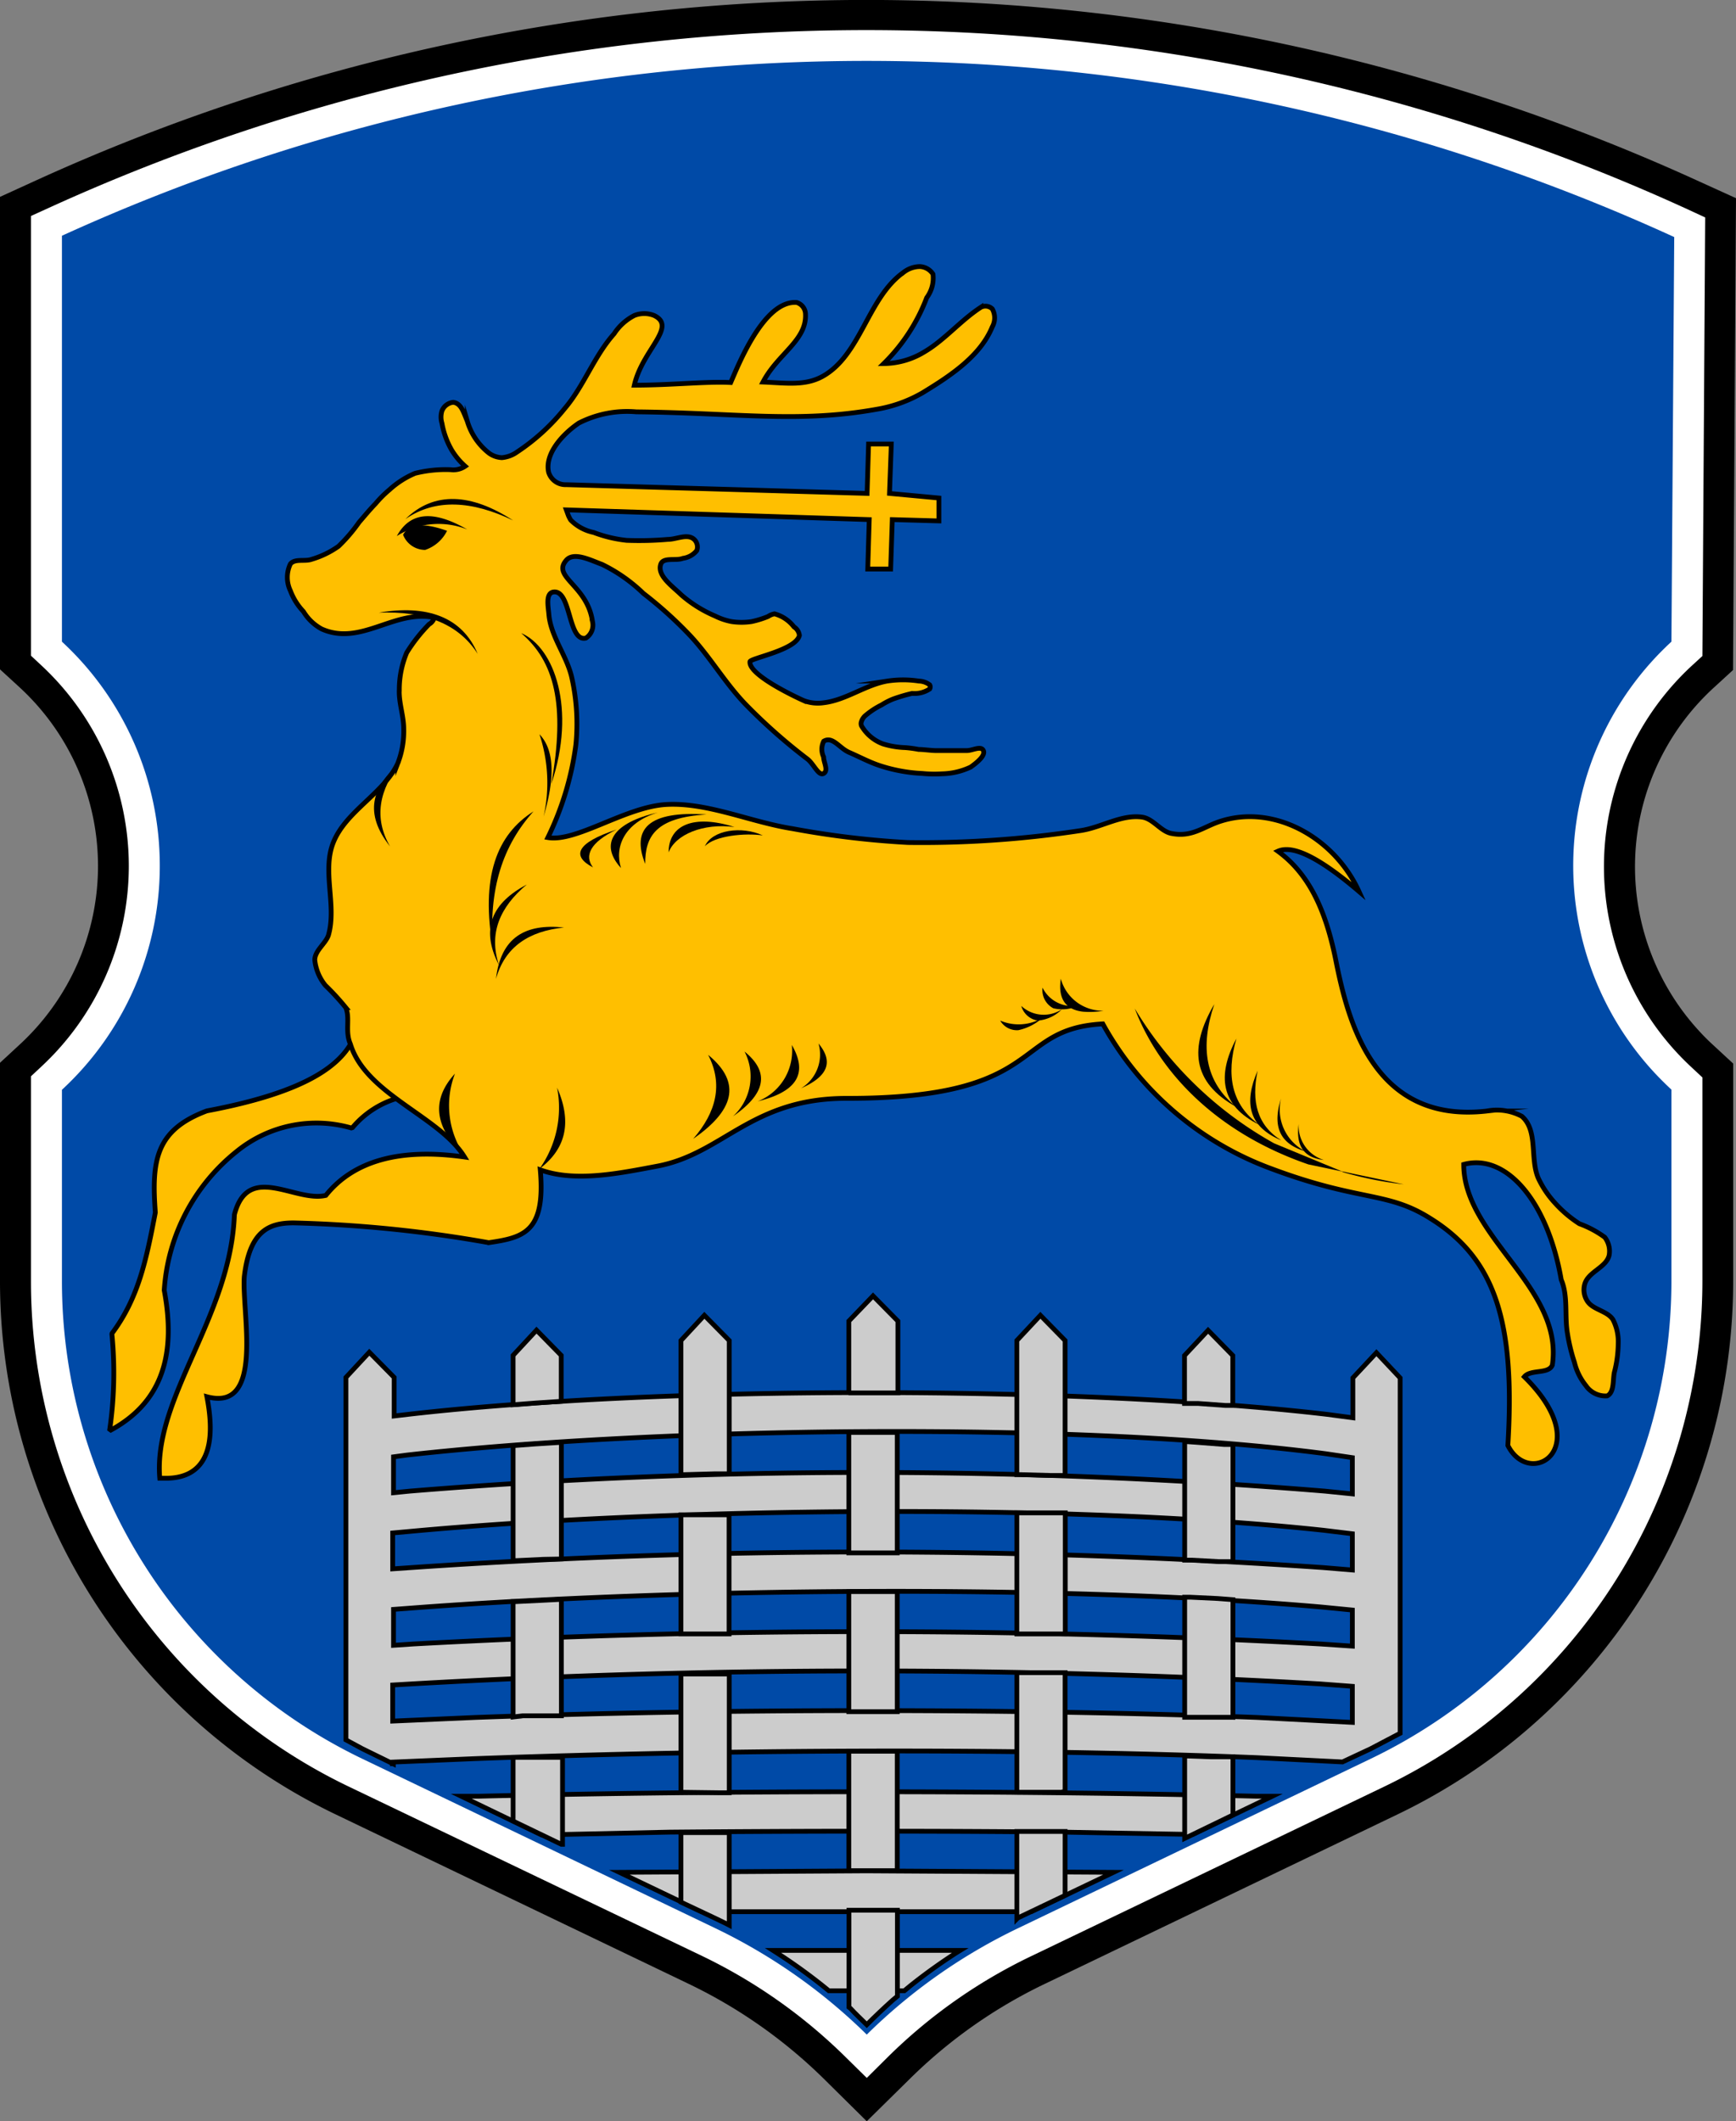 <svg id="Layer_1" data-name="Layer 1" xmlns="http://www.w3.org/2000/svg" viewBox="0 0 105.39 128.76"><rect x="0" y="0" width="105.39" height="128.76" fill="#808080" stroke="none"/><title>herb-grodno</title><g id="Document"><g id="Spread"><g id="_001" data-name=" 001"><g id="Group"><path d="M52.62,128.81L50,126.22a30.5,30.5,0,0,0-8.15-5.73l-21.46-10.3A35.9,35.9,0,0,1,0,77.85V64.56l1.2-1.11A14.74,14.74,0,0,0,5.95,52.61,14.75,14.75,0,0,0,1.21,41.79L0,40.68V12l2.19-1a121.49,121.49,0,0,1,101,.08l2.2,1-0.18,28.64-1.2,1.1a14.73,14.73,0,0,0-.86,20.81q0.41,0.45.86,0.86l1.21,1.12V77.79a35.93,35.93,0,0,1-20.35,32.38L63.41,120.48a30.24,30.24,0,0,0-8.16,5.74Z" transform="translate(0 -0.05)"/><path d="M52.62,126.18l-1.32-1.3a32.36,32.36,0,0,0-8.65-6.09L21.18,108.5A34,34,0,0,1,1.88,77.85V65.38l0.6-.56A16.62,16.62,0,0,0,7.82,52.61a16.63,16.63,0,0,0-5.34-12.2l-0.6-.56V13.16l1.1-.5a119.62,119.62,0,0,1,99.44.08l1.1,0.51-0.17,26.62-0.6.55a16.61,16.61,0,0,0-1,23.47q0.46,0.5,1,1l0.6,0.56V77.79a34.06,34.06,0,0,1-19.28,30.69L62.6,118.79a32.1,32.1,0,0,0-8.67,6.09Z" transform="translate(0 -0.05)" style="fill:#fff"/><path d="M52.62,123.55a34.23,34.23,0,0,0-9.16-6.44L22,106.81a32.16,32.16,0,0,1-18.24-29V66.2A18.49,18.49,0,0,0,9.7,52.61,18.5,18.5,0,0,0,3.76,39V14.36a117.74,117.74,0,0,1,97.88.08L101.47,39a18.48,18.48,0,0,0-1.08,26.11q0.52,0.56,1.08,1.08v11.6a32.18,32.18,0,0,1-18.22,29L61.79,117.1A34,34,0,0,0,52.62,123.55Z" transform="translate(0 -0.05)" style="fill:#004aa7"/><g id="Group_1" data-name="Group 1"><g id="Group_2" data-name="Group 2"><path d="M50.32,120.89L50,120.63a34.46,34.46,0,0,0-2.85-2.05l-0.22-.14H58.29l-0.18.11a33.52,33.52,0,0,0-2.86,2.05l-0.35.29H50.32Z" transform="translate(0 -0.05)" style="fill:#ccc;stroke:#000;stroke-miterlimit:79.84;stroke-width:0.29px"/><path d="M42.6,116.09l-5-2.39,15-.09,15,0.09-5,2.39h-20Zm-9.72-4.66L28,109.08h1.1c15.11-.36,32-0.36,47.14,0h1l-4.83,2.32-7.86-.14c-7.9-.08-16-0.07-23.91,0Zm-9-4.31L22,106.2l-1-.54v-22l1.42-1.53,1.51,1.53V86l0.86-.1c15.24-1.75,40.57-1.77,55.76,0l1.58,0.21V83.69l1.43-1.53L85,83.69v21.57l-1.79.94L81.5,107l-5.18-.26c-15-.6-32.6-0.49-47.5.06l-5,.21v0.1h0.06ZM82.1,104.6v-2.19l-2-.15a484.48,484.48,0,0,0-55.07,0l-1.19.07v2.19l5-.22c14.93-.55,32.58-0.56,47.49,0Zm0-4.63V97.78l-1.84-.18c-16.1-1.41-39.34-1.15-55.3.06l-1.07.08v2.18l1.2-.08a506.71,506.71,0,0,1,55.08,0Zm0-4.62v-2.2l-1.73-.21c-15.7-1.69-40-1.37-55.53.07l-1,.09v2.18L25,95.2a405.59,405.59,0,0,1,55.3,0Zm0-4.62v-2.2l-1.62-.24c-15.31-2-40.64-1.61-55.76.08l-0.83.11v2.18l1-.1a341.21,341.21,0,0,1,55.53,0Z" transform="translate(0 -0.05)" style="fill:#ccc;stroke:#000;stroke-miterlimit:79.84;stroke-width:0.29px"/><path d="M31.15,85.32v-3l1.42-1.53,1.5,1.53v2.79l-1.51.1Z" transform="translate(0 -0.05)" style="fill:#ccc;stroke:#000;stroke-miterlimit:79.84;stroke-width:0.29px"/><path d="M31.15,94.8v-7l1.33-.1,1.6-.1v7.08L33,94.7l-1.67.08H31.15v0Z" transform="translate(0 -0.05)" style="fill:#ccc;stroke:#000;stroke-miterlimit:79.84;stroke-width:0.29px"/><path d="M31.15,104.27v-7h0.11l1.66-.08,1.16-.06v7.07H31.72Z" transform="translate(0 -0.05)" style="fill:#ccc;stroke:#000;stroke-miterlimit:79.84;stroke-width:0.29px"/><path d="M34.08,112l-2.93-1.41v-3.87h3V112h0Z" transform="translate(0 -0.05)" style="fill:#ccc;stroke:#000;stroke-miterlimit:79.84;stroke-width:0.29px"/><path d="M51.53,84.6V80.24L53,78.71l1.51,1.53V84.6h-3Z" transform="translate(0 -0.05)" style="fill:#ccc;stroke:#000;stroke-miterlimit:79.84;stroke-width:0.29px"/><path d="M51.53,94.27V87h2.94v7.31H51.53v0Z" transform="translate(0 -0.05)" style="fill:#ccc;stroke:#000;stroke-miterlimit:79.84;stroke-width:0.29px"/><path d="M51.53,103.94V96.66h2.94v7.29H51.53Z" transform="translate(0 -0.05)" style="fill:#ccc;stroke:#000;stroke-miterlimit:79.84;stroke-width:0.29px"/><path d="M51.53,113.6v-7.25h2.94v7.25H51.53Z" transform="translate(0 -0.05)" style="fill:#ccc;stroke:#000;stroke-miterlimit:79.84;stroke-width:0.29px"/><path d="M52.62,122.95c-0.33-.33-0.67-0.64-1-1l-0.08-.06V116h2.94v5.22l-0.3.25Q53.37,122.2,52.62,122.95Z" transform="translate(0 -0.05)" style="fill:#ccc;stroke:#000;stroke-miterlimit:79.84;stroke-width:0.29px"/><path d="M41.34,89.59V81.42l1.42-1.53,1.51,1.53v8.09H43.36l-1.82.05h-0.2v0Z" transform="translate(0 -0.05)" style="fill:#ccc;stroke:#000;stroke-miterlimit:79.84;stroke-width:0.29px"/><path d="M41.34,99.22V92h2.92v7.23H41.34Z" transform="translate(0 -0.05)" style="fill:#ccc;stroke:#000;stroke-miterlimit:79.84;stroke-width:0.29px"/><path d="M41.34,108.84v-7.18h2.93v7.21H43.66Z" transform="translate(0 -0.05)" style="fill:#ccc;stroke:#000;stroke-miterlimit:79.84;stroke-width:0.29px"/><path d="M44.27,116.91l-0.17-.09-0.64-.31-2.12-1v-4.22h2.93v5.62Z" transform="translate(0 -0.05)" style="fill:#ccc;stroke:#000;stroke-miterlimit:79.84;stroke-width:0.29px"/><path d="M64.66,89.61h-0.9l-1.82-.05H61.73V81.42l1.43-1.53,1.5,1.53V89.6h0Z" transform="translate(0 -0.05)" style="fill:#ccc;stroke:#000;stroke-miterlimit:79.84;stroke-width:0.29px"/><path d="M64.66,99.23H61.73V91.88h2.94v7.35Z" transform="translate(0 -0.05)" style="fill:#ccc;stroke:#000;stroke-miterlimit:79.84;stroke-width:0.29px"/><path d="M64.59,108.84H61.73v-7.26h2.93v7.24H64.59v0Z" transform="translate(0 -0.05)" style="fill:#ccc;stroke:#000;stroke-miterlimit:79.84;stroke-width:0.29px"/><path d="M61.73,116.53v-5.31h2.93v3.88l-2.87,1.37Z" transform="translate(0 -0.05)" style="fill:#ccc;stroke:#000;stroke-miterlimit:79.84;stroke-width:0.29px"/><path d="M74.84,85.36H74.38l-1.65-.12H71.91V82.33l1.43-1.53,1.5,1.53v3Z" transform="translate(0 -0.05)" style="fill:#ccc;stroke:#000;stroke-miterlimit:79.84;stroke-width:0.29px"/><path d="M74.84,94.84H74l-1.66-.09H71.92v-7.2l0.73,0.05,1.67,0.13h0.53v7.11Z" transform="translate(0 -0.05)" style="fill:#ccc;stroke:#000;stroke-miterlimit:79.84;stroke-width:0.29px"/><path d="M74.84,104.29H71.92V97h0.34l1.67,0.08,0.92,0.07v7.14Z" transform="translate(0 -0.05)" style="fill:#ccc;stroke:#000;stroke-miterlimit:79.84;stroke-width:0.29px"/><path d="M71.92,111.64v-5H72.1l1.43,0.05h1.32v3.53Z" transform="translate(0 -0.05)" style="fill:#ccc;stroke:#000;stroke-miterlimit:79.84;stroke-width:0.29px"/></g><g id="Group_3" data-name="Group 3"><path d="M6.65,86.9A24,24,0,0,0,6.79,81c1.62-2.16,2.09-4.48,2.64-7.35-0.23-3.13,0-5,3.13-6.17,6-1.13,8.28-2.77,9-4.62L25,66.53a5.63,5.63,0,0,0-3.63,2,7.66,7.66,0,0,0-7,1.41,11.74,11.74,0,0,0-4.4,8.43C10.66,82.07,10,85.12,6.65,86.9Z" transform="translate(0 -0.05)" style="fill:#ffbf00;stroke:#000;stroke-linejoin:bevel;stroke-width:0.29px"/><path d="M10.11,89.78H9.7C9.28,84.9,14,80,14.23,73.78c0.83-3.21,3.71-.72,5.55-1.17,1.67-2.08,4.46-2.89,8.42-2.33-1.52-2.47-6-3.8-6.93-6.86-0.34-.78,0-1.55-0.28-2.21a15.19,15.19,0,0,0-1.24-1.35,2.92,2.92,0,0,1-.64-1.54c0-.57.67-1,0.83-1.51,0.51-1.79-.39-3.85.28-5.58,0.75-1.94,3.07-3,3.93-4.85a5.37,5.37,0,0,0,.36-2.09c0-.8-0.31-1.59-0.27-2.4a5.78,5.78,0,0,1,.45-2.22,9.83,9.83,0,0,1,1.36-1.73,0.69,0.69,0,0,0,.32-0.4c-2.42-.52-4.46,1.75-6.84.69a2.93,2.93,0,0,1-1.11-1.06,3.74,3.74,0,0,1-.79-1.26,1.88,1.88,0,0,1,0-1.63c0.28-.34.88-0.13,1.29-0.28a5.5,5.5,0,0,0,1.63-.79,9.83,9.83,0,0,0,1.25-1.46c0.33-.38.65-0.77,1-1.13a6.71,6.71,0,0,1,.84-0.84,5.41,5.41,0,0,1,1.56-1,7.66,7.66,0,0,1,2.16-.22,1.27,1.27,0,0,0,.88-0.21,4.24,4.24,0,0,1-.83-1,5,5,0,0,1-.58-1.61,1.27,1.27,0,0,1,0-.75,0.83,0.83,0,0,1,.69-0.52c0.47,0.07.6,0.55,0.85,1.15a3.85,3.85,0,0,0,1.31,1.93,1.44,1.44,0,0,0,.79.28,1.88,1.88,0,0,0,.93-0.35,12.64,12.64,0,0,0,2.88-2.63c1.17-1.37,1.78-3.17,3-4.54a3.23,3.23,0,0,1,1.23-1.11,1.62,1.62,0,0,1,1.2,0c1.43,0.69-.72,2.09-1.2,4.23,2.26,0,4.41-.24,5.85-0.16,0.44-1,2-5,4-4.86a0.75,0.75,0,0,1,.54.7c0.08,1.61-1.68,2.41-2.58,4.13,1.43,0.06,2.55.24,3.61-.34,2.33-1.29,2.74-4.75,4.9-6.3a1.65,1.65,0,0,1,1-.37,1,1,0,0,1,.81.46,2,2,0,0,1-.38,1.43,11.14,11.14,0,0,1-2.61,4,4.8,4.8,0,0,0,2.5-.73c1.2-.71,2.18-1.9,3.4-2.69a0.6,0.6,0,0,1,.69.1,1.12,1.12,0,0,1,0,1.09c-0.73,1.79-2.59,3-4.23,4a8.26,8.26,0,0,1-2.77,1c-4.79.86-8.48,0.22-14.61,0.16a6.44,6.44,0,0,0-3.49.68c-1,.68-2.09,1.88-1.83,3a1.07,1.07,0,0,0,1.07.74L52.64,30l0.09-3h1.38L54,30l3,0.28v1.39l-2.83-.08-0.1,3H52.68l0.09-3L34.38,31l0.12,0.33a2.06,2.06,0,0,0,.15.29,2.73,2.73,0,0,0,1.39.75,8,8,0,0,0,2,.48,20.25,20.25,0,0,0,2.51-.06c0.53,0,1.18-.37,1.59,0a0.63,0.63,0,0,1,.16.68,1.3,1.3,0,0,1-.84.47c-0.42.17-1.17-.08-1.34,0.34-0.26.7,0.7,1.35,1.23,1.87a7.69,7.69,0,0,0,2.06,1.29,3.83,3.83,0,0,0,1,.34,4.12,4.12,0,0,0,1.22,0,5.81,5.81,0,0,0,1-.31,1,1,0,0,1,.39-0.16,2.22,2.22,0,0,1,1.18.79,0.71,0.71,0,0,1,.33.52c-0.21.89-2.94,1.37-3,1.59-0.1.8,2.76,2.14,3.25,2.36a2.39,2.39,0,0,0,1.2.14c1.36-.15,2.54-1.08,3.89-1.32a6.37,6.37,0,0,1,1.91,0,1.15,1.15,0,0,1,.66.23,0.25,0.25,0,0,1,0,.25,1.67,1.67,0,0,1-1.07.27,10.38,10.38,0,0,0-1.15.34,4.25,4.25,0,0,0-.7.36,4.77,4.77,0,0,0-1,.66,0.78,0.78,0,0,0-.22.34,0.36,0.36,0,0,0,0,.27,2.53,2.53,0,0,0,1.29,1.09,5.09,5.09,0,0,0,1.36.23,7.68,7.68,0,0,1,.82.11c0.28,0,.68.06,1,0.07h1.93c0.34,0,.86-0.31,1,0s-0.42.75-.77,1a4.25,4.25,0,0,1-1.73.41A7.3,7.3,0,0,1,56,47a9.64,9.64,0,0,1-1.36-.16,9.53,9.53,0,0,1-1.3-.34c-0.61-.21-1.19-0.52-1.79-0.78s-1-1-1.54-.68A1.08,1.08,0,0,0,50,46c0,0.33.31,0.82,0,1s-0.61-.61-1-0.89a34,34,0,0,1-3.74-3.31c-1.26-1.31-2.17-2.91-3.41-4.22a24.66,24.66,0,0,0-2.79-2.51,9.69,9.69,0,0,0-2.51-1.76c-0.69-.25-1.75-0.81-2.2-0.22-0.82,1,1.31,1.5,1.62,3.69a0.94,0.94,0,0,1-.4,1c-1.11.27-.88-3-2-2.79-0.45.1-.29,0.88-0.25,1.34,0.11,1.38,1.13,2.56,1.41,3.93a12.87,12.87,0,0,1,.23,4,18.2,18.2,0,0,1-1.7,5.63C35,51.19,38,49,40.49,48.88s5.08,1.07,7.62,1.47a54.36,54.36,0,0,0,7,.84,63.88,63.88,0,0,0,10.47-.72c1.27-.18,2.49-1,3.76-0.82,0.69,0.1,1.15.91,1.83,1,1.19,0.22,1.88-.4,2.86-0.73,3.32-1.11,7,1,8.47,4.24-2.34-2-4-2.86-4.92-2.44,2.06,1.5,3,3.94,3.56,6.84,0.75,3.67,2.36,9.7,9.12,8.93a3.22,3.22,0,0,1,2.13.32c1,0.87.48,2.57,1,3.76a5.91,5.91,0,0,0,1,1.49,7.34,7.34,0,0,0,1.49,1.27,6.22,6.22,0,0,1,1.54.82,1.38,1.38,0,0,1,.27,1.09c-0.17.76-1.29,1-1.49,1.78a1.25,1.25,0,0,0,.16,1c0.34,0.54,1.21.59,1.56,1.13a2.92,2.92,0,0,1,.32,1.47A7.21,7.21,0,0,1,98,83.37c-0.09.48,0,1.2-.43,1.41a1.44,1.44,0,0,1-1.29-.62,3.6,3.6,0,0,1-.7-1.42A11,11,0,0,1,95.16,81c-0.19-1.08.05-2.26-.38-3.27-0.84-4.85-3.39-7.69-5.92-7,0,4.4,6.08,7.49,5.38,12.18-0.23.57-1.31,0.24-1.7,0.71,4.4,4.33.35,6.84-1,4.17C92,80.21,90.74,76.43,86.82,74c-2.61-1.65-4.26-1-9.61-3a19.28,19.28,0,0,1-10.26-8.8c-5.63.31-3.31,4.54-15.57,4.52-5.77,0-7.47,3.35-11.45,4.11-2.34.44-5,1-7.13,0.23,0.33,3.77-1,4.11-3.13,4.42a78.23,78.23,0,0,0-11.84-1.2c-1.46,0-2.67.44-3,3.26-0.16,2.2,1.25,8.24-2.27,7.29C13.27,88.48,12.06,89.76,10.11,89.78Z" transform="translate(0 -0.05)" style="fill:#ffbf00;stroke:#000;stroke-miterlimit:79.84;stroke-width:0.29px"/><path d="M25.81,33.43a1.44,1.44,0,0,1-1.34-.92c0.39-.72,1.35-0.71,2.67-0.24A2.3,2.3,0,0,1,25.81,33.43Z" transform="translate(0 -0.05)"/><path d="M24.09,32.59c0.86-1.58,2.37-1.5,4.28-.4A4.71,4.71,0,0,0,24.09,32.59Z" transform="translate(0 -0.05)"/><path d="M33.47,47.64c0.86-4.85.18-7.43-1.83-9.16C33.66,39.34,35,43.08,33.47,47.64Z" transform="translate(0 -0.05)"/><path d="M33,49.62a9.36,9.36,0,0,0-.25-5C33.71,45.62,33.66,47.39,33,49.62Z" transform="translate(0 -0.05)"/><path d="M36,52.7c-1.29-.67-1.07-1.47,1.44-2.3C35.82,51.18,35.46,52,36,52.7Z" transform="translate(0 -0.05)"/><path d="M37.7,52.74c-1.35-1.48-.45-2.76,2.23-3.37C37.87,50,37.3,51.49,37.7,52.74Z" transform="translate(0 -0.05)"/><path d="M39.17,52.49c-0.84-2.11.17-3.24,3.73-3C39.8,49.67,39.16,50.82,39.17,52.49Z" transform="translate(0 -0.05)"/><path d="M40.59,51.79c0-1.68,1.54-2.32,4-1.54C42.69,50,41,50.71,40.59,51.79Z" transform="translate(0 -0.05)"/><path d="M42.79,51.42c0.44-1,2.24-1.25,3.52-.66C45.22,50.6,43.38,50.78,42.79,51.42Z" transform="translate(0 -0.05)"/><path d="M42.08,69.18c1.41-1.62,1.83-3.32.91-5.1C45.12,65.83,44.47,67.52,42.08,69.18Z" transform="translate(0 -0.05)"/><path d="M44.5,67.81a3.28,3.28,0,0,0,.7-3.93C46.85,65.22,46.35,66.53,44.5,67.81Z" transform="translate(0 -0.05)"/><path d="M46,66.9a3.29,3.29,0,0,0,2.07-3.42C49.14,65.32,48.21,66.36,46,66.9Z" transform="translate(0 -0.05)"/><path d="M48.63,66.11a2.4,2.4,0,0,0,1.06-2.72C50.69,64.59,50.13,65.45,48.63,66.11Z" transform="translate(0 -0.05)"/><path d="M30.11,59.47c0.29-2.53,1.79-3.37,4.13-3.12C32.1,56.57,30.65,57.53,30.11,59.47Z" transform="translate(0 -0.05)"/><path d="M29.94,57.71c-0.79-4.45.22-7,2.45-8.41C30.55,51.34,29.62,54,29.94,57.71Z" transform="translate(0 -0.05)"/><path d="M30.29,58.63c-1.16-2.25-.38-3.79,1.69-4.89C30.33,55.12,29.66,56.72,30.29,58.63Z" transform="translate(0 -0.05)"/><path d="M28.29,70.32c-1.77-1.67-2.26-3.36-.67-5.1A5.39,5.39,0,0,0,28.29,70.32Z" transform="translate(0 -0.05)"/><path d="M32.75,71a6.39,6.39,0,0,0,1.07-4.93C34.8,68.3,34.25,69.87,32.75,71Z" transform="translate(0 -0.05)"/><path d="M85.22,71.94a22.35,22.35,0,0,1-3.66-.73l-0.13-.06-2-.42c-5.29-1.82-8.95-5.32-10.54-9.46a22.83,22.83,0,0,0,8.46,8.18l4.11,1.7Z" transform="translate(0 -0.05)"/><path d="M75.07,67.25c-2.73-1.5-2.88-3.64-1.35-6.25C72.84,63.6,73.15,65.73,75.07,67.25Z" transform="translate(0 -0.05)"/><path d="M76.46,68.33c-2.37-1.16-2.59-3-1.4-5.24C74.42,65.32,74.76,67.12,76.46,68.33Z" transform="translate(0 -0.05)"/><path d="M77.79,69.27c-2-.83-2.29-2.29-1.44-4.23C75.95,66.91,76.33,68.37,77.79,69.27Z" transform="translate(0 -0.05)"/><path d="M79.26,69.94c-1.65-.48-2-1.61-1.49-3.21A2.84,2.84,0,0,0,79.26,69.94Z" transform="translate(0 -0.05)"/><path d="M80.37,70.46c-1.29-.14-1.7-0.94-1.53-2.19A2.16,2.16,0,0,0,80.37,70.46Z" transform="translate(0 -0.05)"/><path d="M65.76,61.46c-1-.11-1.55-0.71-1.36-2A2.63,2.63,0,0,0,67,61.4,4.87,4.87,0,0,1,65.76,61.46Z" transform="translate(0 -0.05)"/><path d="M63.94,61.25A1.25,1.25,0,0,1,63.29,60a2,2,0,0,0,2.22,1.07A2.28,2.28,0,0,1,63.94,61.25Z" transform="translate(0 -0.05)"/><path d="M63,62a1.24,1.24,0,0,1-1-.89,2,2,0,0,0,2.47.2A2.31,2.31,0,0,1,63,62Z" transform="translate(0 -0.05)"/><path d="M61.83,62.58A1.17,1.17,0,0,1,60.72,62a2.86,2.86,0,0,0,2.56-.16A3.2,3.2,0,0,1,61.83,62.58Z" transform="translate(0 -0.05)"/><path d="M31.15,31.64c-2.48-1.19-4.7-1.35-6.54-.08C26.36,29.84,28.63,30,31.15,31.64Z" transform="translate(0 -0.05)"/><path d="M29,39.74c-1.19-1.88-3.29-2.61-6-2.5C25.89,36.74,28.06,37.48,29,39.74Z" transform="translate(0 -0.05)"/><path d="M23.68,51.43c-1.59-2-1.14-3.63.67-5.13C23,48,22.68,49.7,23.68,51.43Z" transform="translate(0 -0.05)"/></g></g></g></g></g></g></svg>